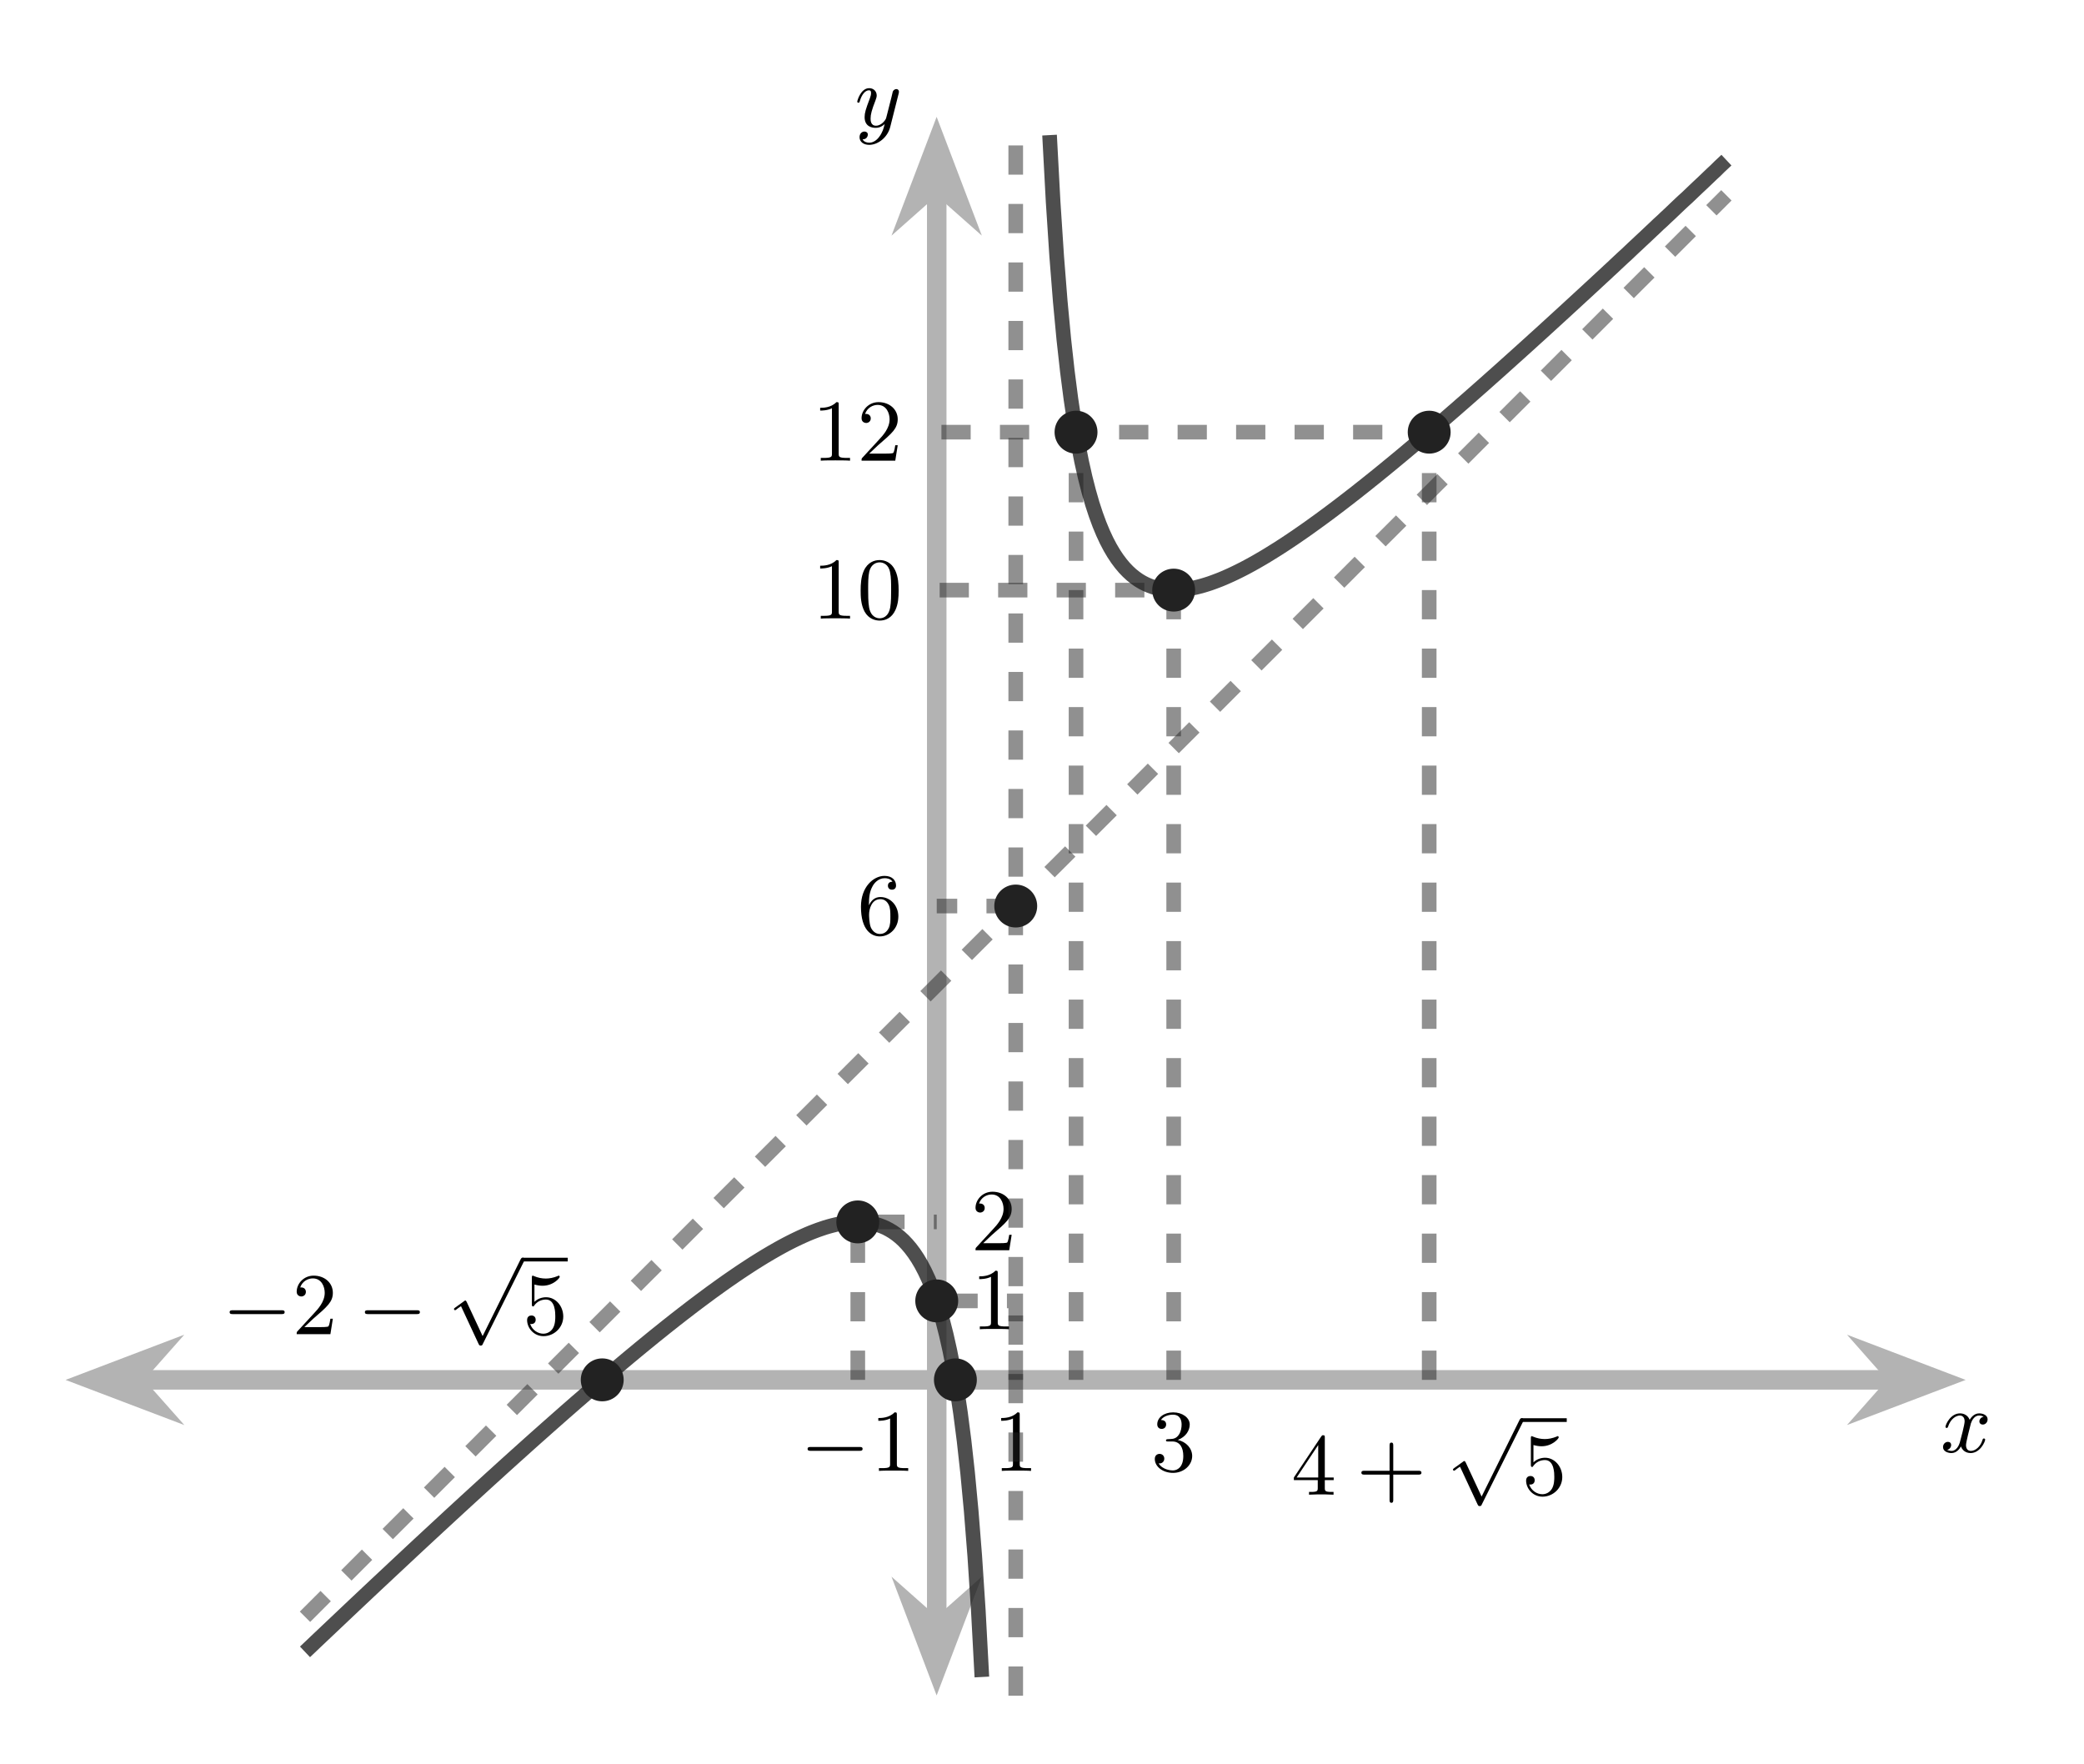 <?xml version="1.0" encoding="UTF-8"?>
<svg xmlns="http://www.w3.org/2000/svg" xmlns:xlink="http://www.w3.org/1999/xlink" width="212.538" height="179.852" viewBox="0 0 212.538 179.852">
<defs>
<g>
<g id="glyph-0-0">
<path d="M 4.141 -1.578 L 3.891 -1.578 C 3.875 -1.469 3.797 -0.938 3.688 -0.797 C 3.625 -0.719 3.016 -0.719 2.828 -0.719 L 1.234 -0.719 L 2.125 -1.562 C 3.594 -2.828 4.141 -3.297 4.141 -4.219 C 4.141 -5.25 3.281 -5.969 2.188 -5.969 C 1.156 -5.969 0.453 -5.141 0.453 -4.328 C 0.453 -3.891 0.844 -3.844 0.922 -3.844 C 1.125 -3.844 1.391 -3.984 1.391 -4.312 C 1.391 -4.578 1.203 -4.766 0.922 -4.766 C 0.875 -4.766 0.844 -4.766 0.812 -4.766 C 1.031 -5.406 1.609 -5.688 2.094 -5.688 C 3 -5.688 3.312 -4.828 3.312 -4.219 C 3.312 -3.297 2.625 -2.562 2.188 -2.094 L 0.562 -0.328 C 0.453 -0.219 0.453 -0.203 0.453 0 L 3.891 0 Z M 4.141 -1.578 "/>
</g>
<g id="glyph-0-1">
<path d="M 2.719 -5.719 C 2.719 -5.938 2.719 -5.969 2.484 -5.969 C 1.938 -5.391 1.109 -5.391 0.828 -5.391 L 0.828 -5.109 C 1 -5.109 1.547 -5.109 2.031 -5.344 L 2.031 -0.719 C 2.031 -0.391 2 -0.281 1.172 -0.281 L 0.891 -0.281 L 0.891 0 C 1.203 -0.031 2 -0.031 2.375 -0.031 C 2.734 -0.031 3.547 -0.031 3.875 0 L 3.875 -0.281 L 3.578 -0.281 C 2.75 -0.281 2.719 -0.391 2.719 -0.719 Z M 2.719 -5.719 "/>
</g>
<g id="glyph-0-2">
<path d="M 1.203 -2.969 C 1.203 -3.875 1.297 -4.391 1.547 -4.859 C 1.719 -5.219 2.156 -5.734 2.812 -5.734 C 3 -5.734 3.406 -5.703 3.609 -5.375 C 3.281 -5.375 3.141 -5.203 3.141 -4.969 C 3.141 -4.734 3.297 -4.562 3.547 -4.562 C 3.812 -4.562 3.969 -4.719 3.969 -4.984 C 3.969 -5.484 3.609 -5.969 2.797 -5.969 C 1.641 -5.969 0.391 -4.828 0.391 -2.828 C 0.391 -0.406 1.484 0.203 2.312 0.203 C 3.312 0.203 4.203 -0.641 4.203 -1.812 C 4.203 -2.953 3.391 -3.812 2.375 -3.812 C 1.828 -3.812 1.453 -3.5 1.203 -2.969 Z M 2.312 -0.047 C 1.797 -0.047 1.5 -0.469 1.391 -0.734 C 1.234 -1.141 1.219 -1.875 1.219 -2.016 C 1.219 -2.625 1.5 -3.594 2.359 -3.594 C 2.5 -3.594 2.938 -3.594 3.219 -3.031 C 3.391 -2.688 3.391 -2.25 3.391 -1.828 C 3.391 -1.391 3.391 -0.953 3.219 -0.625 C 2.953 -0.109 2.547 -0.047 2.312 -0.047 Z M 2.312 -0.047 "/>
</g>
<g id="glyph-0-3">
<path d="M 4.234 -2.859 C 4.234 -3.469 4.203 -4.234 3.891 -4.906 C 3.5 -5.75 2.812 -5.969 2.297 -5.969 C 1.766 -5.969 1.078 -5.75 0.688 -4.891 C 0.406 -4.266 0.359 -3.547 0.359 -2.859 C 0.359 -2.281 0.375 -1.422 0.766 -0.703 C 1.188 0.047 1.875 0.203 2.297 0.203 C 2.875 0.203 3.531 -0.047 3.906 -0.875 C 4.188 -1.484 4.234 -2.156 4.234 -2.859 Z M 2.297 -0.031 C 2.031 -0.031 1.391 -0.156 1.219 -1.156 C 1.125 -1.688 1.125 -2.469 1.125 -2.969 C 1.125 -3.578 1.125 -4.281 1.234 -4.781 C 1.422 -5.578 1.984 -5.734 2.297 -5.734 C 2.625 -5.734 3.203 -5.562 3.359 -4.734 C 3.469 -4.234 3.469 -3.531 3.469 -2.969 C 3.469 -2.422 3.469 -1.672 3.375 -1.141 C 3.188 -0.109 2.531 -0.031 2.297 -0.031 Z M 2.297 -0.031 "/>
</g>
<g id="glyph-0-4">
<path d="M 0.938 -3.094 C 0.938 -2.922 0.938 -2.828 1.062 -2.828 C 1.125 -2.828 1.156 -2.859 1.203 -2.953 C 1.484 -3.328 1.906 -3.531 2.375 -3.531 C 3.328 -3.531 3.328 -2.156 3.328 -1.828 C 3.328 -1.562 3.328 -1 3.078 -0.594 C 2.844 -0.219 2.469 -0.047 2.109 -0.047 C 1.578 -0.047 0.984 -0.391 0.766 -1.047 C 0.781 -1.047 0.828 -1.031 0.891 -1.031 C 1.078 -1.031 1.328 -1.141 1.328 -1.469 C 1.328 -1.75 1.141 -1.906 0.891 -1.906 C 0.703 -1.906 0.453 -1.797 0.453 -1.438 C 0.453 -0.625 1.141 0.203 2.125 0.203 C 3.219 0.203 4.141 -0.688 4.141 -1.797 C 4.141 -2.875 3.359 -3.766 2.391 -3.766 C 1.953 -3.766 1.516 -3.609 1.203 -3.297 L 1.203 -5.062 C 1.484 -4.984 1.75 -4.938 2.031 -4.938 C 3.141 -4.938 3.781 -5.734 3.781 -5.844 C 3.781 -5.922 3.719 -5.969 3.688 -5.969 C 3.656 -5.969 3.641 -5.969 3.562 -5.922 C 3.141 -5.75 2.734 -5.672 2.359 -5.672 C 1.969 -5.672 1.562 -5.75 1.156 -5.922 C 1.062 -5.969 1.047 -5.969 1.031 -5.969 C 0.938 -5.969 0.938 -5.875 0.938 -5.719 Z M 0.938 -3.094 "/>
</g>
<g id="glyph-0-5">
<path d="M 2.734 -3.156 C 3.562 -3.469 3.953 -4.125 3.953 -4.734 C 3.953 -5.422 3.203 -5.969 2.266 -5.969 C 1.328 -5.969 0.641 -5.438 0.641 -4.75 C 0.641 -4.453 0.828 -4.281 1.094 -4.281 C 1.359 -4.281 1.547 -4.469 1.547 -4.734 C 1.547 -5.047 1.328 -5.188 1.016 -5.188 C 1.25 -5.562 1.797 -5.734 2.234 -5.734 C 2.984 -5.734 3.125 -5.141 3.125 -4.734 C 3.125 -4.453 3.078 -4.031 2.844 -3.688 C 2.562 -3.281 2.25 -3.266 2 -3.25 C 1.766 -3.234 1.75 -3.234 1.688 -3.234 C 1.609 -3.219 1.531 -3.219 1.531 -3.109 C 1.531 -3 1.609 -3 1.75 -3 L 2.172 -3 C 2.953 -3 3.297 -2.375 3.297 -1.516 C 3.297 -0.375 2.688 -0.047 2.234 -0.047 C 2.062 -0.047 1.188 -0.094 0.781 -0.766 C 1.109 -0.719 1.359 -0.938 1.359 -1.25 C 1.359 -1.547 1.141 -1.734 0.875 -1.734 C 0.656 -1.734 0.391 -1.594 0.391 -1.219 C 0.391 -0.422 1.219 0.203 2.25 0.203 C 3.375 0.203 4.203 -0.609 4.203 -1.516 C 4.203 -2.297 3.594 -2.969 2.734 -3.156 Z M 2.734 -3.156 "/>
</g>
<g id="glyph-0-6">
<path d="M 0.266 -1.75 L 0.266 -1.484 L 2.703 -1.484 L 2.703 -0.703 C 2.703 -0.375 2.672 -0.281 2 -0.281 L 1.812 -0.281 L 1.812 0 C 2.375 -0.031 3 -0.031 3.062 -0.031 C 3.109 -0.031 3.75 -0.031 4.312 0 L 4.312 -0.281 L 4.125 -0.281 C 3.453 -0.281 3.422 -0.375 3.422 -0.703 L 3.422 -1.484 L 4.328 -1.484 L 4.328 -1.75 L 3.422 -1.75 L 3.422 -5.812 C 3.422 -6 3.422 -6.062 3.25 -6.062 C 3.141 -6.062 3.141 -6.047 3.047 -5.922 Z M 0.547 -1.75 L 2.75 -5.062 L 2.75 -1.75 Z M 0.547 -1.75 "/>
</g>
<g id="glyph-0-7">
<path d="M 6.328 -2.047 C 6.453 -2.047 6.641 -2.047 6.641 -2.234 C 6.641 -2.438 6.469 -2.438 6.328 -2.438 L 3.766 -2.438 L 3.766 -5 C 3.766 -5.141 3.766 -5.312 3.578 -5.312 C 3.391 -5.312 3.391 -5.125 3.391 -5 L 3.391 -2.438 L 0.828 -2.438 C 0.703 -2.438 0.516 -2.438 0.516 -2.25 C 0.516 -2.047 0.688 -2.047 0.828 -2.047 L 3.391 -2.047 L 3.391 0.516 C 3.391 0.656 3.391 0.828 3.578 0.828 C 3.766 0.828 3.766 0.641 3.766 0.516 L 3.766 -2.047 Z M 6.328 -2.047 "/>
</g>
<g id="glyph-1-0">
<path d="M 6.047 -2.047 C 6.203 -2.047 6.375 -2.047 6.375 -2.25 C 6.375 -2.438 6.203 -2.438 6.047 -2.438 L 1.094 -2.438 C 0.953 -2.438 0.766 -2.438 0.766 -2.25 C 0.766 -2.047 0.938 -2.047 1.094 -2.047 Z M 6.047 -2.047 "/>
</g>
<g id="glyph-1-1">
<path d="M 3.578 7.609 L 1.953 4.125 C 1.891 4 1.859 3.984 1.812 3.984 C 1.766 3.984 1.75 4 1.672 4.062 L 0.781 4.703 C 0.703 4.766 0.656 4.797 0.656 4.859 C 0.656 4.891 0.688 4.969 0.766 4.969 C 0.828 4.969 0.875 4.922 1.078 4.766 C 1.156 4.719 1.266 4.625 1.375 4.562 L 3.172 8.422 C 3.25 8.578 3.297 8.578 3.375 8.578 C 3.516 8.578 3.547 8.547 3.609 8.391 L 7.797 -0.016 C 7.812 -0.062 7.859 -0.141 7.859 -0.188 C 7.859 -0.297 7.766 -0.391 7.656 -0.391 C 7.578 -0.391 7.516 -0.344 7.438 -0.188 Z M 3.578 7.609 "/>
</g>
<g id="glyph-2-0">
<path d="M 4.406 -3.609 C 4.078 -3.547 3.969 -3.266 3.969 -3.141 C 3.969 -2.969 4.094 -2.812 4.328 -2.812 C 4.578 -2.812 4.812 -3.031 4.812 -3.344 C 4.812 -3.75 4.375 -3.953 3.953 -3.953 C 3.406 -3.953 3.094 -3.484 2.984 -3.297 C 2.812 -3.734 2.422 -3.953 2 -3.953 C 1.031 -3.953 0.516 -2.812 0.516 -2.578 C 0.516 -2.5 0.578 -2.469 0.641 -2.469 C 0.719 -2.469 0.75 -2.516 0.766 -2.562 C 1.047 -3.453 1.641 -3.734 1.984 -3.734 C 2.234 -3.734 2.469 -3.562 2.469 -3.141 C 2.469 -2.812 2.094 -1.391 1.969 -0.953 C 1.891 -0.688 1.625 -0.125 1.141 -0.125 C 0.953 -0.125 0.766 -0.188 0.688 -0.234 C 0.922 -0.281 1.094 -0.5 1.094 -0.719 C 1.094 -0.953 0.938 -1.047 0.766 -1.047 C 0.5 -1.047 0.266 -0.828 0.266 -0.516 C 0.266 -0.078 0.75 0.094 1.125 0.094 C 1.641 0.094 1.953 -0.328 2.094 -0.578 C 2.312 0.016 2.844 0.094 3.078 0.094 C 4.047 0.094 4.562 -1.062 4.562 -1.281 C 4.562 -1.328 4.531 -1.391 4.438 -1.391 C 4.344 -1.391 4.328 -1.359 4.281 -1.219 C 4.094 -0.578 3.578 -0.125 3.109 -0.125 C 2.844 -0.125 2.609 -0.281 2.609 -0.719 C 2.609 -0.906 2.734 -1.406 2.812 -1.75 C 2.844 -1.906 3.094 -2.875 3.109 -2.938 C 3.219 -3.266 3.484 -3.734 3.938 -3.734 C 4.094 -3.734 4.266 -3.703 4.406 -3.609 Z M 4.406 -3.609 "/>
</g>
<g id="glyph-2-1">
<path d="M 4.5 -3.453 C 4.5 -3.484 4.516 -3.547 4.516 -3.594 C 4.516 -3.719 4.438 -3.859 4.25 -3.859 C 4.125 -3.859 3.969 -3.781 3.891 -3.609 C 3.891 -3.578 3.797 -3.219 3.75 -3.016 L 3.297 -1.234 C 3.219 -0.969 3.219 -0.953 3.203 -0.875 C 3.203 -0.828 2.812 -0.125 2.172 -0.125 C 1.625 -0.125 1.625 -0.688 1.625 -0.859 C 1.625 -1.266 1.734 -1.703 2.125 -2.703 C 2.188 -2.906 2.25 -3.031 2.25 -3.203 C 2.25 -3.641 1.922 -3.953 1.484 -3.953 C 0.625 -3.953 0.266 -2.688 0.266 -2.578 C 0.266 -2.5 0.328 -2.469 0.391 -2.469 C 0.484 -2.469 0.5 -2.531 0.531 -2.641 C 0.719 -3.297 1.078 -3.734 1.453 -3.734 C 1.672 -3.734 1.672 -3.562 1.672 -3.438 C 1.672 -3.281 1.625 -3.125 1.547 -2.906 C 1.125 -1.797 1.016 -1.422 1.016 -1 C 1.016 0 1.812 0.094 2.156 0.094 C 2.594 0.094 2.906 -0.141 3.062 -0.297 C 2.953 0.156 2.844 0.562 2.5 1.016 C 2.234 1.375 1.875 1.609 1.484 1.609 C 1.234 1.609 0.938 1.516 0.812 1.266 C 1.281 1.266 1.344 0.875 1.344 0.781 C 1.344 0.594 1.203 0.469 1 0.469 C 0.781 0.469 0.5 0.641 0.5 1.047 C 0.5 1.516 0.906 1.828 1.484 1.828 C 2.391 1.828 3.359 1.062 3.625 0.016 Z M 4.5 -3.453 "/>
</g>
</g>
<clipPath id="clip-0">
<path clip-rule="nonzero" d="M 163 110 L 212.078 110 L 212.078 172 L 163 172 Z M 163 110 "/>
</clipPath>
<clipPath id="clip-1">
<path clip-rule="nonzero" d="M 65 136 L 126 136 L 126 179.582 L 65 179.582 Z M 65 136 "/>
</clipPath>
<clipPath id="clip-2">
<path clip-rule="nonzero" d="M 65 0.121 L 126 0.121 L 126 49 L 65 49 Z M 65 0.121 "/>
</clipPath>
<clipPath id="clip-3">
<path clip-rule="nonzero" d="M 10 0.121 L 198 0.121 L 198 179.582 L 10 179.582 Z M 10 0.121 "/>
</clipPath>
</defs>
<path fill="none" stroke-width="1.993" stroke-linecap="butt" stroke-linejoin="miter" stroke="rgb(70%, 70%, 70%)" stroke-opacity="1" stroke-miterlimit="10" d="M -17.257 32.279 L 162.516 32.279 " transform="matrix(0.998, 0, 0, -0.998, 31.106, 172.932)"/>
<path fill-rule="nonzero" fill="rgb(70%, 70%, 70%)" fill-opacity="1" stroke-width="1.993" stroke-linecap="butt" stroke-linejoin="miter" stroke="rgb(70%, 70%, 70%)" stroke-opacity="1" stroke-miterlimit="10" d="M 9.116 0 L 3.216 2.243 L 5.205 0 L 3.216 -2.247 Z M 9.116 0 " transform="matrix(-0.998, 0, 0, 0.998, 18.581, 140.722)"/>
<path fill-rule="nonzero" fill="rgb(70%, 70%, 70%)" fill-opacity="1" d="M 197.672 140.723 L 191.785 138.48 L 193.766 140.723 L 191.785 142.961 Z M 197.672 140.723 "/>
<g clip-path="url(#clip-0)">
<path fill="none" stroke-width="1.993" stroke-linecap="butt" stroke-linejoin="miter" stroke="rgb(70%, 70%, 70%)" stroke-opacity="1" stroke-miterlimit="10" d="M 9.117 -0 L 3.218 2.247 L 5.203 -0 L 3.218 -2.243 Z M 9.117 -0 " transform="matrix(0.998, 0, 0, -0.998, 188.574, 140.722)"/>
</g>
<path fill="none" stroke-width="1.993" stroke-linecap="butt" stroke-linejoin="miter" stroke="rgb(70%, 70%, 70%)" stroke-opacity="1" stroke-miterlimit="10" d="M 64.557 7.248 L 64.557 154.145 " transform="matrix(0.998, 0, 0, -0.998, 31.106, 172.932)"/>
<path fill-rule="nonzero" fill="rgb(70%, 70%, 70%)" fill-opacity="1" d="M 95.523 170.102 L 97.766 164.211 L 95.523 166.195 L 93.285 164.211 Z M 95.523 170.102 "/>
<g clip-path="url(#clip-1)">
<path fill="none" stroke-width="1.993" stroke-linecap="butt" stroke-linejoin="miter" stroke="rgb(70%, 70%, 70%)" stroke-opacity="1" stroke-miterlimit="10" d="M 9.119 -0.001 L 3.216 2.246 L 5.204 -0.001 L 3.216 -2.245 Z M 9.119 -0.001 " transform="matrix(0, 0.998, 0.998, 0, 95.525, 161.002)"/>
</g>
<path fill-rule="nonzero" fill="rgb(70%, 70%, 70%)" fill-opacity="1" d="M 95.523 14.715 L 93.285 20.605 L 95.523 18.621 L 97.766 20.605 Z M 95.523 14.715 "/>
<g clip-path="url(#clip-2)">
<path fill="none" stroke-width="1.993" stroke-linecap="butt" stroke-linejoin="miter" stroke="rgb(70%, 70%, 70%)" stroke-opacity="1" stroke-miterlimit="10" d="M 9.12 0.001 L 3.216 2.245 L 5.205 0.001 L 3.216 -2.246 Z M 9.12 0.001 " transform="matrix(0, -0.998, -0.998, 0, 95.525, 23.815)"/>
</g>
<g fill="rgb(0%, 0%, 0%)" fill-opacity="1">
<use xlink:href="#glyph-0-0" x="99.036" y="127.501"/>
</g>
<g fill="rgb(0%, 0%, 0%)" fill-opacity="1">
<use xlink:href="#glyph-0-1" x="99.036" y="135.554"/>
</g>
<g fill="rgb(0%, 0%, 0%)" fill-opacity="1">
<use xlink:href="#glyph-0-2" x="87.414" y="95.292"/>
</g>
<g fill="rgb(0%, 0%, 0%)" fill-opacity="1">
<use xlink:href="#glyph-0-1" x="82.816" y="63.084"/>
<use xlink:href="#glyph-0-3" x="87.414" y="63.084"/>
</g>
<g fill="rgb(0%, 0%, 0%)" fill-opacity="1">
<use xlink:href="#glyph-0-1" x="82.816" y="46.979"/>
<use xlink:href="#glyph-0-0" x="87.414" y="46.979"/>
</g>
<g fill="rgb(0%, 0%, 0%)" fill-opacity="1">
<use xlink:href="#glyph-1-0" x="22.654" y="136.058"/>
</g>
<g fill="rgb(0%, 0%, 0%)" fill-opacity="1">
<use xlink:href="#glyph-0-0" x="29.805" y="136.058"/>
</g>
<g fill="rgb(0%, 0%, 0%)" fill-opacity="1">
<use xlink:href="#glyph-1-0" x="36.447" y="136.058"/>
</g>
<g fill="rgb(0%, 0%, 0%)" fill-opacity="1">
<use xlink:href="#glyph-1-1" x="45.642" y="128.642"/>
</g>
<path fill="none" stroke-width="0.379" stroke-linecap="butt" stroke-linejoin="miter" stroke="rgb(0%, 0%, 0%)" stroke-opacity="1" stroke-miterlimit="10" d="M 0.001 0 L 4.608 0 " transform="matrix(0.998, 0, 0, -0.998, 53.304, 128.453)"/>
<g fill="rgb(0%, 0%, 0%)" fill-opacity="1">
<use xlink:href="#glyph-0-4" x="53.304" y="136.058"/>
</g>
<g fill="rgb(0%, 0%, 0%)" fill-opacity="1">
<use xlink:href="#glyph-1-0" x="81.597" y="150.001"/>
</g>
<g fill="rgb(0%, 0%, 0%)" fill-opacity="1">
<use xlink:href="#glyph-0-1" x="88.748" y="150.001"/>
</g>
<g fill="rgb(0%, 0%, 0%)" fill-opacity="1">
<use xlink:href="#glyph-0-1" x="101.277" y="150.001"/>
</g>
<g fill="rgb(0%, 0%, 0%)" fill-opacity="1">
<use xlink:href="#glyph-0-5" x="117.382" y="150.001"/>
</g>
<g fill="rgb(0%, 0%, 0%)" fill-opacity="1">
<use xlink:href="#glyph-0-6" x="131.689" y="152.427"/>
</g>
<g fill="rgb(0%, 0%, 0%)" fill-opacity="1">
<use xlink:href="#glyph-0-7" x="138.326" y="152.427"/>
</g>
<g fill="rgb(0%, 0%, 0%)" fill-opacity="1">
<use xlink:href="#glyph-1-1" x="147.525" y="145.01"/>
</g>
<path fill="none" stroke-width="0.379" stroke-linecap="butt" stroke-linejoin="miter" stroke="rgb(0%, 0%, 0%)" stroke-opacity="1" stroke-miterlimit="10" d="M -0 0.001 L 4.607 0.001 " transform="matrix(0.998, 0, 0, -0.998, 155.188, 144.822)"/>
<g fill="rgb(0%, 0%, 0%)" fill-opacity="1">
<use xlink:href="#glyph-0-4" x="155.188" y="152.427"/>
</g>
<g clip-path="url(#clip-3)">
<path fill="none" stroke-width="1.494" stroke-linecap="butt" stroke-linejoin="miter" stroke="rgb(13.332%, 13.332%, 13.332%)" stroke-opacity="0.8" stroke-miterlimit="10" d="M -0.001 4.484 L 0.727 5.173 L 1.091 5.522 L 5.096 9.311 L 5.46 9.652 L 5.824 9.996 L 6.188 10.337 L 6.552 10.681 L 6.916 11.022 L 7.281 11.366 L 10.921 14.772 L 11.285 15.109 L 11.649 15.449 L 12.377 16.123 L 12.742 16.463 L 14.926 18.483 L 15.29 18.816 L 15.654 19.153 L 16.018 19.486 L 16.382 19.822 L 18.931 22.151 L 19.659 22.809 L 20.023 23.142 L 21.479 24.457 L 21.843 24.782 L 22.207 25.111 L 22.571 25.436 L 22.936 25.765 L 23.664 26.415 L 24.028 26.736 L 24.756 27.385 L 26.576 28.991 L 27.304 29.625 L 27.668 29.946 L 28.033 30.259 L 28.761 30.893 L 30.217 32.146 L 31.673 33.383 L 33.13 34.604 L 34.222 35.509 L 35.678 36.699 L 36.042 36.992 L 36.406 37.282 L 36.77 37.576 L 37.134 37.865 L 37.498 38.151 L 37.862 38.441 L 38.227 38.723 L 38.591 39.008 L 38.955 39.286 L 39.319 39.568 L 39.683 39.846 L 40.411 40.394 L 41.503 41.205 L 42.595 41.991 L 42.959 42.25 L 43.324 42.504 L 44.052 43.005 L 44.416 43.252 L 44.78 43.495 L 45.508 43.972 L 45.872 44.207 L 46.6 44.661 L 46.964 44.884 L 47.692 45.315 L 48.421 45.73 L 48.785 45.93 L 49.149 46.125 L 49.513 46.313 L 49.877 46.497 L 50.241 46.673 L 50.605 46.846 L 50.969 47.01 L 51.333 47.171 L 51.697 47.323 L 52.061 47.464 L 52.425 47.601 L 52.789 47.726 L 53.153 47.848 L 53.518 47.957 L 53.882 48.055 L 54.246 48.145 L 54.61 48.224 L 54.974 48.29 L 55.338 48.341 L 55.702 48.38 L 56.066 48.408 L 56.43 48.419 L 56.794 48.412 L 57.158 48.388 L 57.522 48.349 L 57.882 48.286 L 58.247 48.204 L 58.611 48.098 L 58.975 47.965 L 59.339 47.809 L 59.703 47.617 L 60.067 47.398 L 60.431 47.143 L 60.795 46.85 L 61.159 46.517 L 61.523 46.133 L 61.887 45.703 L 62.251 45.217 L 62.615 44.669 L 62.979 44.051 L 63.344 43.354 L 63.708 42.575 L 64.072 41.694 L 64.436 40.707 L 64.8 39.592 L 65.164 38.331 L 65.528 36.906 L 65.892 35.285 L 66.256 33.438 L 66.62 31.324 L 66.984 28.893 L 67.348 26.07 L 67.712 22.778 L 68.076 18.902 L 68.441 14.291 L 68.805 8.728 L 69.169 1.916 M 76.086 159.473 L 76.45 152.665 L 76.814 147.102 L 77.178 142.487 L 77.542 138.611 L 77.906 135.323 L 78.27 132.5 L 78.634 130.069 L 78.999 127.955 L 79.363 126.107 L 79.727 124.487 L 80.091 123.066 L 80.455 121.797 L 80.819 120.689 L 81.183 119.699 L 81.547 118.822 L 81.911 118.039 L 82.275 117.346 L 82.639 116.728 L 83.003 116.18 L 83.367 115.694 L 83.731 115.26 L 84.096 114.88 L 84.46 114.543 L 84.824 114.254 L 85.188 113.995 L 85.552 113.776 L 85.916 113.588 L 86.28 113.432 L 86.644 113.298 L 87.008 113.193 L 87.372 113.111 L 87.736 113.048 L 88.1 113.005 L 88.464 112.985 L 88.828 112.977 L 89.193 112.989 L 89.557 113.013 L 89.921 113.056 L 90.285 113.107 L 90.649 113.173 L 91.013 113.251 L 91.377 113.341 L 91.741 113.439 L 92.105 113.549 L 92.469 113.666 L 92.833 113.796 L 93.197 113.933 L 93.561 114.074 L 93.925 114.226 L 94.29 114.387 L 94.654 114.551 L 95.018 114.723 L 95.382 114.9 L 95.746 115.084 L 96.11 115.271 L 96.474 115.467 L 96.838 115.667 L 97.202 115.87 L 97.93 116.293 L 98.294 116.512 L 98.658 116.736 L 99.387 117.19 L 100.115 117.659 L 100.843 118.145 L 101.207 118.391 L 101.935 118.893 L 102.299 119.147 L 102.663 119.405 L 103.755 120.192 L 104.119 120.462 L 104.484 120.729 L 105.576 121.551 L 105.94 121.829 L 106.304 122.11 L 106.668 122.388 L 107.032 122.674 L 107.396 122.956 L 107.76 123.246 L 108.124 123.532 L 108.488 123.821 L 108.852 124.115 L 109.216 124.405 L 109.581 124.698 L 109.945 124.996 L 110.309 125.289 L 110.673 125.591 L 111.037 125.888 L 112.129 126.793 L 113.585 128.014 L 115.042 129.251 L 116.498 130.504 L 117.226 131.138 L 117.59 131.451 L 117.954 131.772 L 118.682 132.406 L 120.503 134.011 L 121.231 134.661 L 121.595 134.982 L 122.323 135.632 L 122.687 135.961 L 123.051 136.286 L 123.415 136.615 L 123.779 136.94 L 125.236 138.255 L 125.6 138.588 L 126.328 139.245 L 128.876 141.575 L 129.24 141.911 L 129.604 142.244 L 130.333 142.917 L 130.697 143.25 L 131.425 143.923 L 131.789 144.256 L 132.153 144.597 L 132.517 144.933 L 132.881 145.266 L 133.245 145.611 L 133.609 145.943 L 133.973 146.288 L 134.701 146.969 L 135.065 147.298 L 135.43 147.646 L 135.794 147.991 L 136.154 148.324 L 136.522 148.672 L 136.886 149.009 L 137.246 149.349 L 137.61 149.694 L 137.974 150.034 L 138.338 150.383 L 138.702 150.712 L 139.066 151.06 L 139.43 151.397 L 140.159 152.093 L 140.523 152.438 L 140.887 152.779 L 141.251 153.107 L 141.979 153.804 L 142.343 154.149 L 142.707 154.489 L 143.071 154.834 L 143.799 155.531 L 144.163 155.867 L 144.527 156.231 L 144.891 156.572 L 145.256 156.916 " transform="matrix(0.998, 0, 0, -0.998, 31.106, 172.932)"/>
<path fill="none" stroke-width="1.494" stroke-linecap="butt" stroke-linejoin="miter" stroke="rgb(13.332%, 13.332%, 13.332%)" stroke-opacity="0.5" stroke-dasharray="2.989 2.989" stroke-miterlimit="10" d="M -0.001 8.07 L 1.467 9.538 L 2.935 11.002 L 4.403 12.47 L 5.867 13.938 L 8.803 16.874 L 10.271 18.339 L 11.735 19.807 L 16.14 24.211 L 17.608 25.675 L 19.072 27.143 L 22.008 30.079 L 23.476 31.543 L 24.944 33.011 L 26.408 34.479 L 29.344 37.415 L 30.812 38.879 L 32.276 40.347 L 35.212 43.283 L 36.68 44.747 L 38.148 46.215 L 39.612 47.683 L 42.548 50.619 L 44.016 52.084 L 45.481 53.552 L 48.417 56.488 L 49.885 57.952 L 51.353 59.42 L 52.817 60.888 L 55.753 63.824 L 57.221 65.288 L 58.685 66.756 L 63.089 71.16 L 64.557 72.624 L 66.021 74.092 L 68.957 77.028 L 70.425 78.492 L 71.893 79.96 L 73.357 81.428 L 76.293 84.365 L 77.762 85.829 L 79.226 87.297 L 82.162 90.233 L 83.63 91.697 L 85.098 93.165 L 86.562 94.633 L 89.498 97.569 L 90.966 99.033 L 92.43 100.501 L 96.834 104.905 L 98.302 106.369 L 99.766 107.837 L 102.702 110.773 L 104.17 112.238 L 105.638 113.706 L 107.102 115.174 L 110.039 118.11 L 111.507 119.574 L 112.971 121.042 L 115.907 123.978 L 117.375 125.442 L 118.843 126.91 L 120.307 128.378 L 123.243 131.314 L 124.711 132.778 L 126.175 134.246 L 129.111 137.182 L 130.579 138.646 L 132.047 140.114 L 133.511 141.582 L 136.447 144.518 L 137.915 145.983 L 139.38 147.451 L 143.784 151.855 L 145.252 153.319 " transform="matrix(0.998, 0, 0, -0.998, 31.106, 172.932)"/>
</g>
<path fill="none" stroke-width="1.494" stroke-linecap="butt" stroke-linejoin="miter" stroke="rgb(13.332%, 13.332%, 13.332%)" stroke-opacity="0.5" stroke-dasharray="2.989 2.989" stroke-miterlimit="10" d="M 72.629 0.002 L 72.629 161.395 " transform="matrix(0.998, 0, 0, -0.998, 31.106, 172.932)"/>
<path fill="none" stroke-width="1.494" stroke-linecap="butt" stroke-linejoin="miter" stroke="rgb(13.332%, 13.332%, 13.332%)" stroke-opacity="0.5" stroke-dasharray="2.989 2.989" stroke-miterlimit="10" d="M 56.489 32.279 L 56.489 48.419 L 64.557 48.419 " transform="matrix(0.998, 0, 0, -0.998, 31.106, 172.932)"/>
<path fill="none" stroke-width="1.494" stroke-linecap="butt" stroke-linejoin="miter" stroke="rgb(13.332%, 13.332%, 13.332%)" stroke-opacity="0.5" stroke-dasharray="2.989 2.989" stroke-miterlimit="10" d="M 72.629 80.696 L 64.557 80.696 " transform="matrix(0.998, 0, 0, -0.998, 31.106, 172.932)"/>
<path fill="none" stroke-width="1.494" stroke-linecap="butt" stroke-linejoin="miter" stroke="rgb(13.332%, 13.332%, 13.332%)" stroke-opacity="0.5" stroke-dasharray="2.989 2.989" stroke-miterlimit="10" d="M 88.77 32.279 L 88.77 112.977 L 64.557 112.977 " transform="matrix(0.998, 0, 0, -0.998, 31.106, 172.932)"/>
<path fill="none" stroke-width="1.494" stroke-linecap="butt" stroke-linejoin="miter" stroke="rgb(13.332%, 13.332%, 13.332%)" stroke-opacity="0.5" stroke-dasharray="2.989 2.989" stroke-miterlimit="10" d="M 78.791 32.279 L 78.791 129.118 L 64.557 129.118 " transform="matrix(0.998, 0, 0, -0.998, 31.106, 172.932)"/>
<path fill="none" stroke-width="1.494" stroke-linecap="butt" stroke-linejoin="miter" stroke="rgb(13.332%, 13.332%, 13.332%)" stroke-opacity="0.5" stroke-dasharray="2.989 2.989" stroke-miterlimit="10" d="M 72.629 32.279 L 72.629 40.347 L 64.557 40.347 " transform="matrix(0.998, 0, 0, -0.998, 31.106, 172.932)"/>
<path fill="none" stroke-width="1.494" stroke-linecap="butt" stroke-linejoin="miter" stroke="rgb(13.332%, 13.332%, 13.332%)" stroke-opacity="0.5" stroke-dasharray="2.989 2.989" stroke-miterlimit="10" d="M 114.881 32.279 L 114.881 129.118 L 78.791 129.118 " transform="matrix(0.998, 0, 0, -0.998, 31.106, 172.932)"/>
<path fill-rule="nonzero" fill="rgb(13.332%, 13.332%, 13.332%)" fill-opacity="1" stroke-width="0.399" stroke-linecap="butt" stroke-linejoin="miter" stroke="rgb(13.332%, 13.332%, 13.332%)" stroke-opacity="1" stroke-miterlimit="10" d="M 74.622 80.696 C 74.622 81.8 73.729 82.689 72.629 82.689 C 71.529 82.689 70.637 81.8 70.637 80.696 C 70.637 79.596 71.529 78.704 72.629 78.704 C 73.729 78.704 74.622 79.596 74.622 80.696 Z M 74.622 80.696 " transform="matrix(0.998, 0, 0, -0.998, 31.106, 172.932)"/>
<path fill-rule="nonzero" fill="rgb(13.332%, 13.332%, 13.332%)" fill-opacity="1" stroke-width="0.399" stroke-linecap="butt" stroke-linejoin="miter" stroke="rgb(13.332%, 13.332%, 13.332%)" stroke-opacity="1" stroke-miterlimit="10" d="M 32.366 32.279 C 32.366 33.379 31.474 34.272 30.374 34.272 C 29.274 34.272 28.381 33.379 28.381 32.279 C 28.381 31.179 29.274 30.286 30.374 30.286 C 31.474 30.286 32.366 31.179 32.366 32.279 Z M 32.366 32.279 " transform="matrix(0.998, 0, 0, -0.998, 31.106, 172.932)"/>
<path fill-rule="nonzero" fill="rgb(13.332%, 13.332%, 13.332%)" fill-opacity="1" stroke-width="0.399" stroke-linecap="butt" stroke-linejoin="miter" stroke="rgb(13.332%, 13.332%, 13.332%)" stroke-opacity="1" stroke-miterlimit="10" d="M 68.456 32.279 C 68.456 33.379 67.564 34.272 66.464 34.272 C 65.364 34.272 64.471 33.379 64.471 32.279 C 64.471 31.179 65.364 30.286 66.464 30.286 C 67.564 30.286 68.456 31.179 68.456 32.279 Z M 68.456 32.279 " transform="matrix(0.998, 0, 0, -0.998, 31.106, 172.932)"/>
<path fill-rule="nonzero" fill="rgb(13.332%, 13.332%, 13.332%)" fill-opacity="1" stroke-width="0.399" stroke-linecap="butt" stroke-linejoin="miter" stroke="rgb(13.332%, 13.332%, 13.332%)" stroke-opacity="1" stroke-miterlimit="10" d="M 58.481 48.419 C 58.481 49.519 57.589 50.412 56.489 50.412 C 55.389 50.412 54.496 49.519 54.496 48.419 C 54.496 47.319 55.389 46.427 56.489 46.427 C 57.589 46.427 58.481 47.319 58.481 48.419 Z M 58.481 48.419 " transform="matrix(0.998, 0, 0, -0.998, 31.106, 172.932)"/>
<path fill-rule="nonzero" fill="rgb(13.332%, 13.332%, 13.332%)" fill-opacity="1" stroke-width="0.399" stroke-linecap="butt" stroke-linejoin="miter" stroke="rgb(13.332%, 13.332%, 13.332%)" stroke-opacity="1" stroke-miterlimit="10" d="M 90.762 112.977 C 90.762 114.077 89.87 114.97 88.77 114.97 C 87.666 114.97 86.777 114.077 86.777 112.977 C 86.777 111.877 87.666 110.985 88.77 110.985 C 89.87 110.985 90.762 111.877 90.762 112.977 Z M 90.762 112.977 " transform="matrix(0.998, 0, 0, -0.998, 31.106, 172.932)"/>
<path fill-rule="nonzero" fill="rgb(13.332%, 13.332%, 13.332%)" fill-opacity="1" stroke-width="0.399" stroke-linecap="butt" stroke-linejoin="miter" stroke="rgb(13.332%, 13.332%, 13.332%)" stroke-opacity="1" stroke-miterlimit="10" d="M 80.784 129.118 C 80.784 130.218 79.895 131.11 78.791 131.11 C 77.691 131.11 76.798 130.218 76.798 129.118 C 76.798 128.018 77.691 127.125 78.791 127.125 C 79.895 127.125 80.784 128.018 80.784 129.118 Z M 80.784 129.118 " transform="matrix(0.998, 0, 0, -0.998, 31.106, 172.932)"/>
<path fill-rule="nonzero" fill="rgb(13.332%, 13.332%, 13.332%)" fill-opacity="1" stroke-width="0.399" stroke-linecap="butt" stroke-linejoin="miter" stroke="rgb(13.332%, 13.332%, 13.332%)" stroke-opacity="1" stroke-miterlimit="10" d="M 116.874 129.118 C 116.874 130.218 115.981 131.11 114.881 131.11 C 113.781 131.11 112.888 130.218 112.888 129.118 C 112.888 128.018 113.781 127.125 114.881 127.125 C 115.981 127.125 116.874 128.018 116.874 129.118 Z M 116.874 129.118 " transform="matrix(0.998, 0, 0, -0.998, 31.106, 172.932)"/>
<path fill-rule="nonzero" fill="rgb(13.332%, 13.332%, 13.332%)" fill-opacity="1" stroke-width="0.399" stroke-linecap="butt" stroke-linejoin="miter" stroke="rgb(13.332%, 13.332%, 13.332%)" stroke-opacity="1" stroke-miterlimit="10" d="M 66.55 40.347 C 66.55 41.451 65.657 42.34 64.557 42.34 C 63.457 42.34 62.564 41.451 62.564 40.347 C 62.564 39.247 63.457 38.355 64.557 38.355 C 65.657 38.355 66.55 39.247 66.55 40.347 Z M 66.55 40.347 " transform="matrix(0.998, 0, 0, -0.998, 31.106, 172.932)"/>
<g fill="rgb(0%, 0%, 0%)" fill-opacity="1">
<use xlink:href="#glyph-2-0" x="197.895" y="148.088"/>
</g>
<g fill="rgb(0%, 0%, 0%)" fill-opacity="1">
<use xlink:href="#glyph-2-1" x="87.162" y="12.944"/>
</g>
</svg>
